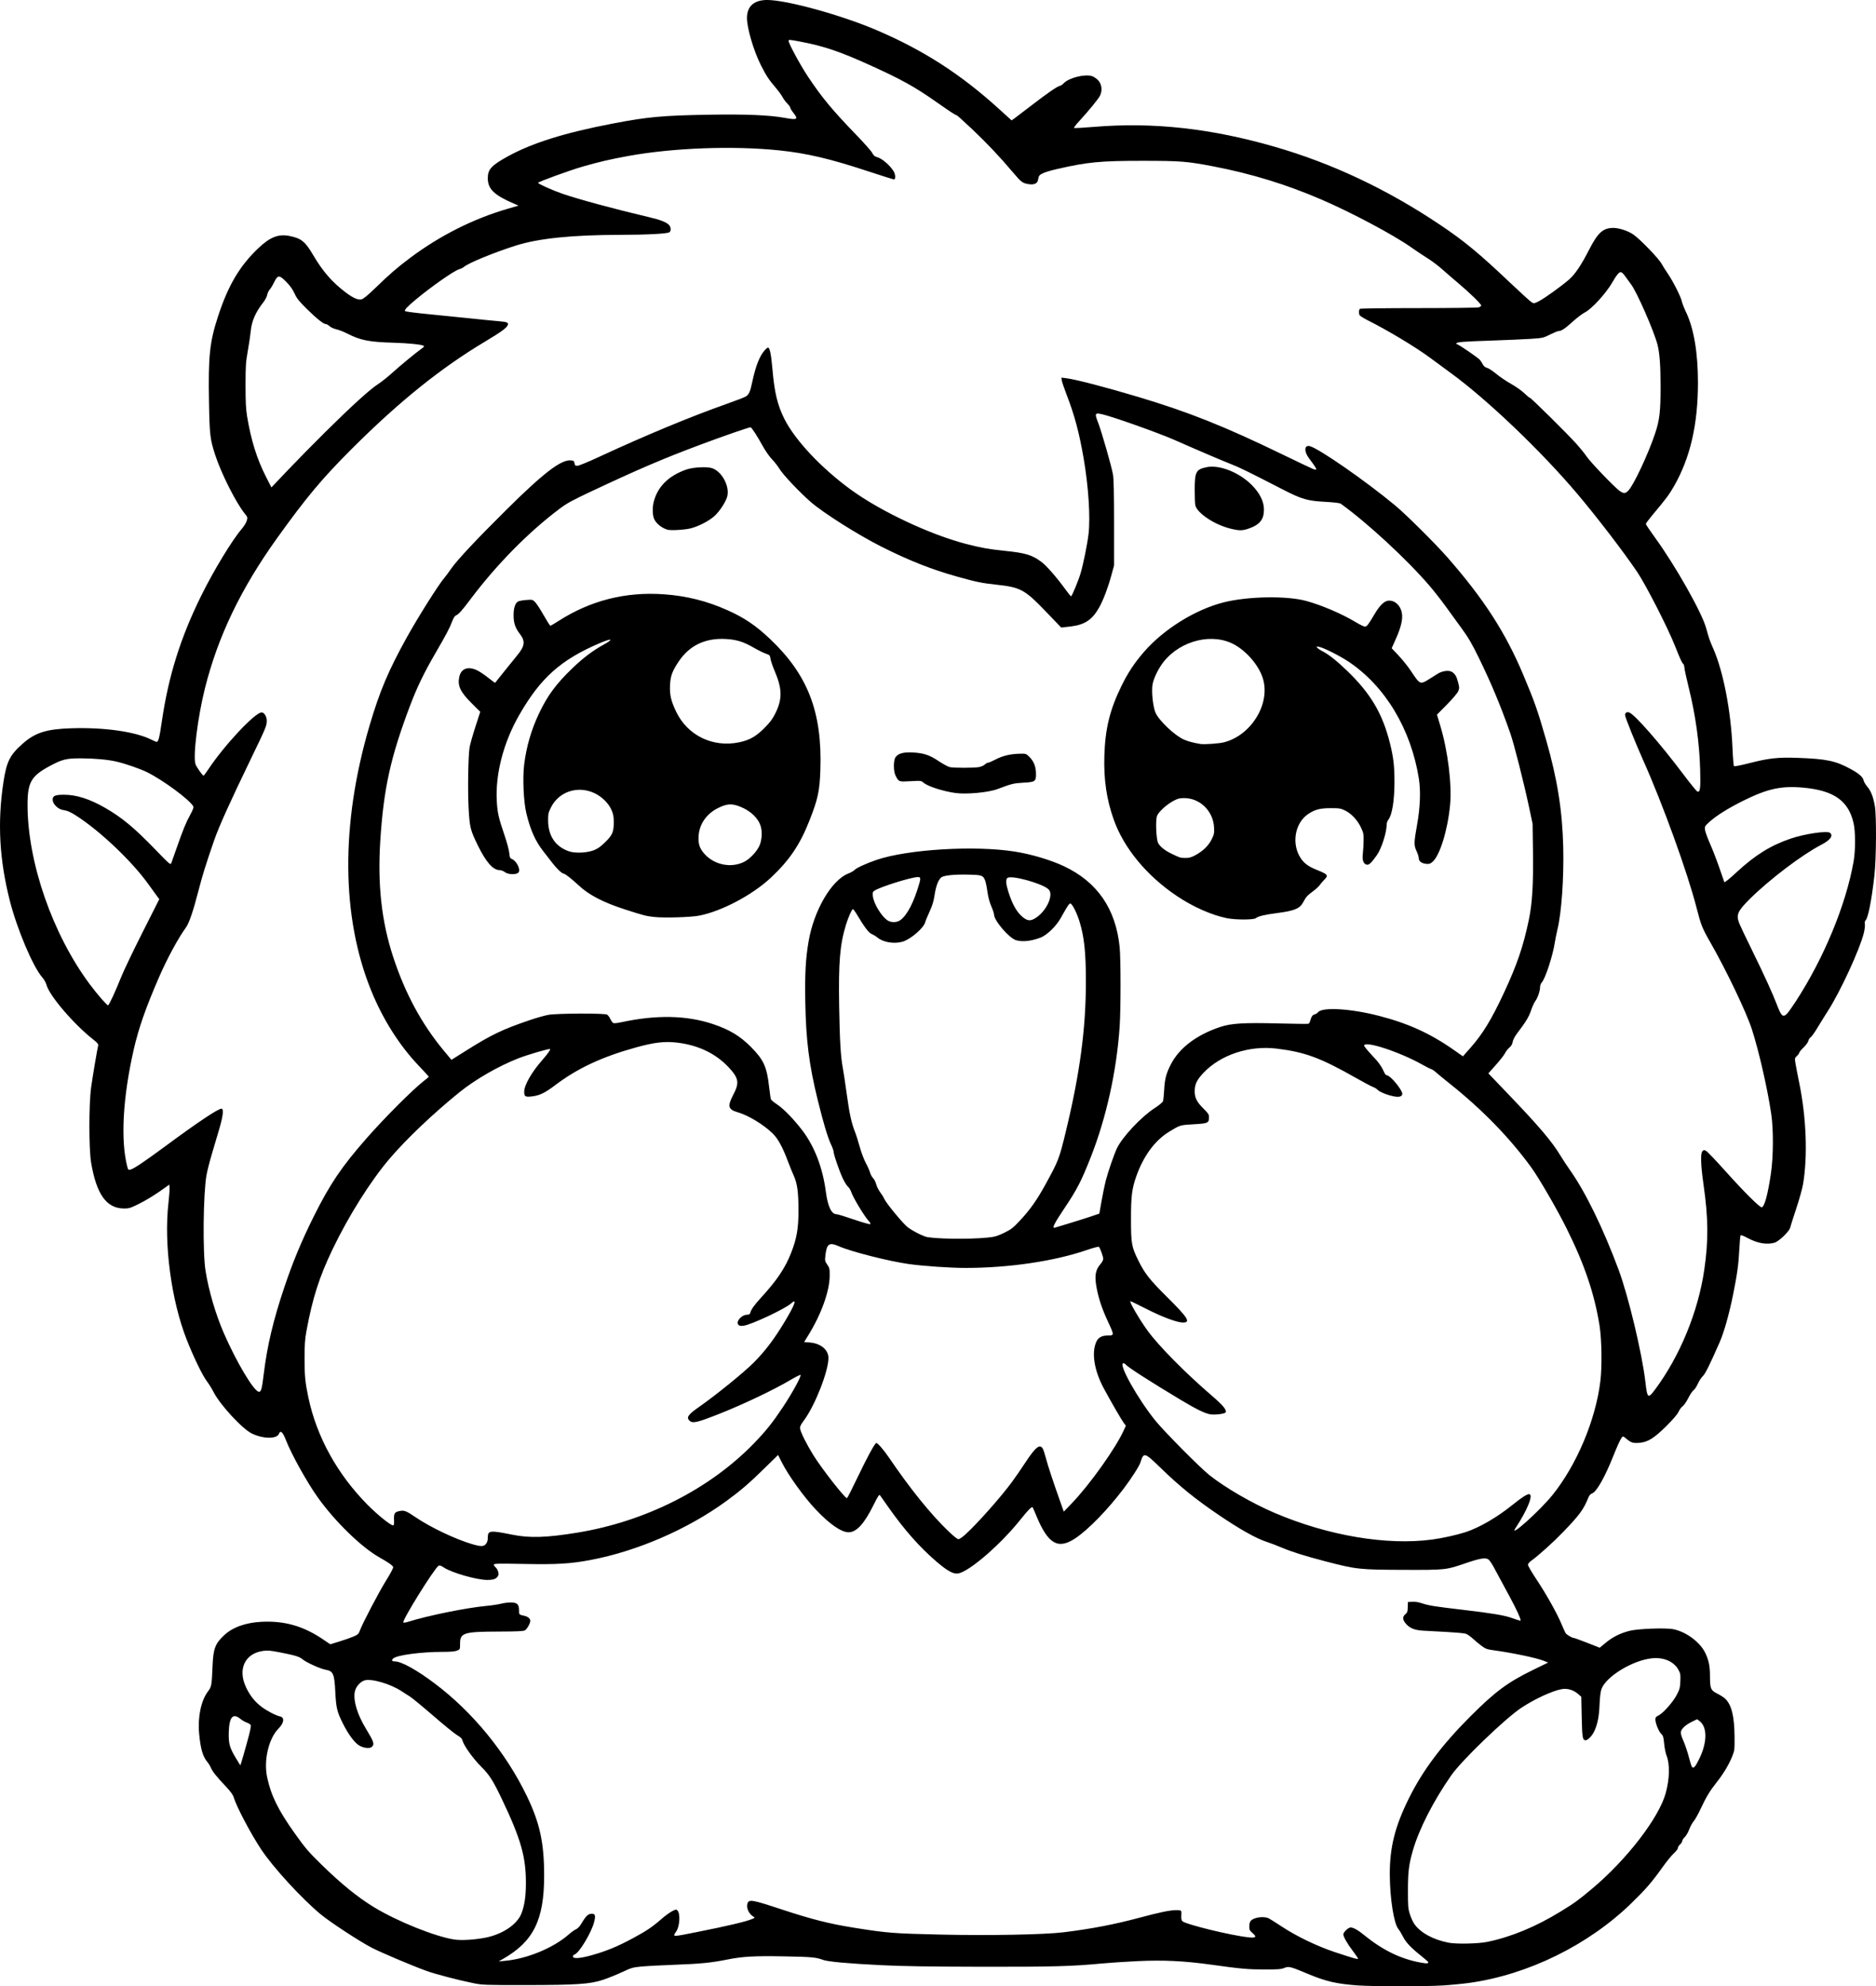 <?xml version="1.0" encoding="UTF-8" standalone="no"?>
<!-- Created with Inkscape (http://www.inkscape.org/) -->

<svg
   width="763.508mm"
   height="808.507mm"
   viewBox="0 0 763.508 808.507"
   version="1.1"
   id="svg1"
   xml:space="preserve"
   xmlns="http://www.w3.org/2000/svg"
   xmlns:svg="http://www.w3.org/2000/svg"><defs
     id="defs1" /><g
     id="layer1"
     transform="translate(1095.929,300.889)"><path
       style="fill:#000000"
       d="m -543.209,507.289 c -8.665,-0.615 -13.043,-1.624 -20.402,-4.704 -7.248,-3.033 -7.794,-3.17 -9.629,-2.419 -1.295,0.53 -2.587,0.63 -8.068,0.62 -6.79,-0.013 -9.456,-0.252 -21.519,-1.933 -11.26,-1.569 -19.683,-1.97 -30.383,-1.449 -4.923,0.24 -11.333,0.665 -14.243,0.945 -12.079,1.16 -20.367,1.384 -49.212,1.33 -20.877,-0.039 -31.94,-0.212 -40.393,-0.629 -13.712,-0.677 -21.915,-1.423 -23.94,-2.179 -2.813,-1.05 -4.723,-1.22 -15.942,-1.423 -12.094,-0.219 -16.814,0.051 -23.169,1.327 -6.324,1.27 -10.771,1.713 -20.91,2.083 -5.433,0.199 -11.624,0.525 -13.758,0.724 -3.603,0.337 -4.173,0.5 -7.973,2.281 -2.251,1.055 -5.744,2.465 -7.761,3.134 -5.3,1.758 -10.682,2.121 -31.714,2.137 -16.467,0.013 -17.262,-0.017 -21.167,-0.798 -5.695,-1.138 -15.524,-3.705 -18.874,-4.929 -6.412,-2.343 -18.956,-7.667 -22.589,-9.586 -5.139,-2.716 -16.858,-10.409 -20.626,-13.541 -7.725,-6.42 -19.29,-19.035 -24.123,-26.313 -4.252,-6.402 -10.062,-17.411 -11.207,-21.231 -0.327,-1.093 -1.275,-2.399 -3.295,-4.541 -3.763,-3.991 -5.347,-5.975 -5.98,-7.49 -0.288,-0.689 -0.904,-1.709 -1.369,-2.266 -1.948,-2.334 -2.828,-5.327 -3.429,-11.671 -0.628,-6.623 0.771,-13.389 3.527,-17.057 1.535,-2.042 1.589,-2.34 1.94,-10.561 0.295,-6.915 1.063,-8.969 4.601,-12.315 3.495,-3.305 8.692,-5.206 15.208,-5.562 9.223,-0.504 16.991,1.668 24.842,6.947 l 3.268,2.197 3.742,-1.148 c 2.058,-0.631 4.638,-1.538 5.734,-2.016 1.786,-0.778 2.056,-1.039 2.599,-2.512 1.113,-3.018 7.769,-15.697 10.719,-20.418 1.603,-2.565 2.86,-4.946 2.794,-5.292 -0.123,-0.644 -1.805,-1.843 -5.515,-3.928 -7.365,-4.141 -18.014,-14.482 -25.12,-24.393 -4.362,-6.084 -10.822,-17.699 -13.047,-23.46 -1.258,-3.256 -2.201,-4.101 -2.805,-2.513 -0.819,2.153 -6.267,2.13 -10.914,-0.046 -3.906,-1.829 -13.087,-11.757 -15.735,-17.015 -0.637,-1.264 -1.898,-3.283 -2.803,-4.487 -1.716,-2.283 -5.317,-9.737 -8.06,-16.685 -6.306,-15.972 -9.383,-38.962 -7.46,-55.739 0.304,-2.657 0.503,-5.423 0.441,-6.147 l -0.113,-1.316 -1.235,0.905 c -3.949,2.894 -8.032,5.438 -11.289,7.035 -3.345,1.64 -3.927,1.813 -5.997,1.791 -7.046,-0.076 -11.115,-5.799 -13.284,-18.683 -0.936,-5.562 -0.939,-23.616 -0.01,-30.505 0.559,-4.124 2.374,-14.942 2.878,-17.15 0.134,-0.586 -0.3,-1.115 -2.028,-2.469 -7.88,-6.179 -17.924,-17.931 -19.009,-22.243 -0.217,-0.863 -0.97,-2.189 -1.734,-3.058 -3.758,-4.269 -10.286,-19.717 -13.197,-31.23 -4.247,-16.798 -5.06,-31.745 -2.611,-48.027 1.292,-8.591 2.621,-11.25 7.965,-15.936 5.045,-4.424 9.602,-5.853 19.682,-6.174 13.502,-0.43 26.199,1.388 32.697,4.68 0.922,0.467 1.834,0.849 2.028,0.849 0.733,0 1.15,-1.64 2.135,-8.391 2.688,-18.432 7.6,-34.082 16.079,-51.229 5.027,-10.165 12.54,-22.539 16.442,-27.078 0.877,-1.02 1.785,-2.492 2.019,-3.272 0.409,-1.364 0.38,-1.473 -0.781,-2.908 -3.593,-4.444 -9.604,-16.364 -12.05,-23.892 -2.083,-6.412 -2.283,-8.102 -2.528,-21.343 -0.346,-18.738 0.257,-24.557 3.618,-34.9 4.146,-12.758 8.858,-20.737 16.541,-28.01 4.769,-4.514 8.199,-5.823 12.768,-4.87 4.714,0.983 6.256,2.262 9.605,7.968 3.779,6.438 7.655,10.872 13.087,14.971 3.022,2.281 5,3.155 6.427,2.842 0.76,-0.167 2.494,-1.584 5.539,-4.528 6.073,-5.871 8.968,-8.379 14.219,-12.319 12.03,-9.027 25.706,-15.93 39.574,-19.978 l 4.601,-1.343 -1.777,-0.764 c -8.167,-3.513 -10.734,-5.999 -10.734,-10.391 0,-3.592 1.417,-5.153 7.978,-8.792 9.934,-5.508 23.267,-9.693 42.849,-13.45 14.316,-2.746 20.321,-3.293 39.66,-3.612 14.525,-0.24 24.259,0.171 30.277,1.277 5.23,0.961 5.753,0.659 3.586,-2.067 -0.677,-0.852 -1.231,-1.77 -1.231,-2.04 0,-0.27 -0.555,-1.046 -1.232,-1.724 -0.678,-0.678 -1.554,-1.862 -1.947,-2.632 -0.393,-0.77 -1.633,-2.472 -2.755,-3.783 -2.792,-3.26 -3.933,-4.995 -6.039,-9.187 -2.95,-5.87 -5.665,-15.068 -5.665,-19.192 0,-4.776 2.878,-7.342 8.235,-7.342 8.003,0 30.465,6.217 44.858,12.415 18.995,8.18 34.004,17.871 49.529,31.979 l 5.079,4.616 1.094,-0.765 c 0.602,-0.421 3.799,-2.857 7.105,-5.414 6.342,-4.905 10.721,-7.907 11.536,-7.907 0.269,0 0.938,-0.468 1.486,-1.04 2.137,-2.231 8.614,-3.845 11.546,-2.877 0.672,0.222 1.753,0.951 2.401,1.62 1.548,1.597 1.873,4.257 0.78,6.381 -0.72,1.399 -4.567,6.094 -8.58,10.471 -1.202,1.311 -2.084,2.486 -1.96,2.61 0.124,0.124 3.761,-0.07 8.082,-0.432 24.032,-2.013 47.732,0.597 73.686,8.115 23.312,6.752 45.457,17.195 66.959,31.576 9.923,6.637 16.084,11.717 28.509,23.508 4.514,4.284 8.618,8.008 9.121,8.277 0.833,0.446 1.091,0.397 2.913,-0.556 2.314,-1.21 9.12,-6.108 12.15,-8.743 2.502,-2.176 4.977,-5.849 8.22,-12.199 3.545,-6.941 5.668,-8.847 9.859,-8.853 2.245,-0.003 5.845,1.158 7.977,2.574 2.742,1.82 10.634,9.994 11.733,12.151 0.321,0.63 1.458,2.43 2.527,3.999 2.175,3.194 5.335,9.499 5.669,11.31 0.12,0.652 0.896,2.613 1.724,4.36 3.149,6.642 4.801,16.478 4.8,28.575 -0.003,17.061 -3.124,30.571 -9.739,42.151 -1.939,3.395 -3.286,5.201 -8.559,11.479 -1.601,1.906 -2.91,3.659 -2.91,3.897 0,0.237 1.657,2.711 3.683,5.496 8.28,11.384 19.053,30.424 20.829,36.814 1.196,4.304 1.563,5.361 2.947,8.498 4.049,9.177 7.164,25.272 7.801,40.311 0.167,3.95 0.44,7.317 0.607,7.484 0.168,0.168 3.045,-0.402 6.471,-1.283 7.688,-1.976 11.491,-2.388 19.398,-2.104 11.803,0.423 15.471,1.194 21.61,4.54 3.452,1.881 5.014,3.268 5.305,4.71 0.11,0.545 0.779,1.665 1.486,2.489 1.474,1.718 2.437,4.199 3.069,7.907 0.703,4.128 0.583,21.445 -0.197,28.342 -1.128,9.98 -2.585,17.343 -3.599,18.184 -0.285,0.237 -0.389,0.812 -0.273,1.522 0.102,0.628 -0.087,2.245 -0.421,3.594 -1.657,6.709 -9.504,23.739 -14.623,31.734 -1.366,2.134 -3.365,5.348 -4.441,7.142 -1.076,1.794 -2.253,3.42 -2.614,3.613 -0.362,0.194 -0.761,0.825 -0.889,1.404 -0.132,0.599 -0.979,1.769 -1.969,2.718 -0.956,0.916 -1.738,1.866 -1.738,2.112 0,0.245 -0.426,0.841 -0.947,1.325 -0.938,0.87 -0.943,0.902 -0.55,3.277 0.219,1.319 0.871,4.701 1.449,7.514 2.914,14.172 3.522,29.886 1.601,41.332 -0.304,1.812 -1.557,6.31 -2.785,9.997 -1.228,3.687 -2.336,7.179 -2.464,7.761 -0.335,1.527 -4.627,5.65 -6.392,6.14 -3.268,0.907 -7.003,0.229 -11.143,-2.023 -1.297,-0.706 -2.482,-1.159 -2.633,-1.007 -0.151,0.151 -0.392,2.689 -0.533,5.639 -0.296,6.147 -0.868,10.29 -2.597,18.805 -1.568,7.719 -3.661,15.119 -5.397,19.075 -4.043,9.215 -5.88,12.915 -6.85,13.801 -0.575,0.525 -1.495,1.939 -2.046,3.142 -0.55,1.203 -1.342,2.394 -1.76,2.646 -0.418,0.252 -1.38,1.685 -2.139,3.184 -0.759,1.499 -1.788,2.993 -2.287,3.32 -0.499,0.327 -1.238,1.323 -1.643,2.213 -0.485,1.068 -2.188,3.06 -5.002,5.853 -4.921,4.885 -7.462,6.482 -10.79,6.784 -2.677,0.243 -3.496,0.009 -5.328,-1.522 -1.439,-1.202 -1.543,-1.234 -2.008,-0.62 -0.616,0.815 -1.848,3.526 -3.662,8.057 -3.282,8.2 -6.63,14.074 -8.368,14.679 -0.707,0.247 -1.187,0.793 -1.609,1.832 -1.942,4.786 -3.538,6.956 -10.249,13.932 -3.89,4.044 -10.066,9.617 -12.808,11.559 -0.911,0.645 -1.467,1.316 -1.472,1.775 -0.004,0.406 1.569,3.105 3.496,5.997 3.979,5.973 8.325,13.728 10.142,18.1 0.678,1.63 1.417,3.271 1.643,3.645 0.412,0.685 2.684,2.034 3.425,2.034 0.218,0 2.668,0.891 5.444,1.979 l 5.048,1.979 2.419,-2 c 2.833,-2.342 5.727,-3.808 9.546,-4.835 3.391,-0.912 15.004,-1.347 18.121,-0.678 5.316,1.14 10.921,5.387 12.967,9.825 1.383,3 1.825,5.27 1.827,9.389 0.003,4.933 0.305,5.652 2.926,6.96 1.203,0.6 2.639,1.512 3.19,2.025 2.628,2.444 3.804,7.114 3.876,15.397 0.047,5.405 0.008,5.749 -0.932,8.11 -1.325,3.33 -3.632,7.183 -6.339,10.587 -2.776,3.491 -4.269,5.965 -6.566,10.881 -0.983,2.104 -2.237,4.337 -2.787,4.963 -0.549,0.626 -1.369,2.126 -1.821,3.335 -0.452,1.208 -1.276,2.626 -1.831,3.15 -0.555,0.524 -1.009,1.232 -1.009,1.573 0,0.341 -0.397,0.966 -0.882,1.388 -0.485,0.422 -0.882,1.077 -0.882,1.457 0,0.38 -0.733,1.343 -1.628,2.141 -0.895,0.798 -2.983,3.356 -4.639,5.685 -4.335,6.095 -6.739,8.875 -12.658,14.64 -17.488,17.034 -42.063,29.114 -66.016,32.449 -2.663,0.371 -7.573,0.841 -10.913,1.046 -6.925,0.424 -28.256,0.414 -34.321,-0.017 z m 28.575,-9.453 c 0,-0.151 -1.31,-1.317 -2.91,-2.591 -4.193,-3.336 -6.181,-5.446 -7.4,-7.852 -0.59,-1.164 -1.424,-2.538 -1.855,-3.052 -1.842,-2.2 -3.461,-12.445 -3.504,-22.172 -0.049,-11.037 2.098,-19.614 7.772,-31.044 5.707,-11.497 13.371,-21.696 25.183,-33.513 9.917,-9.921 15.085,-13.753 25.184,-18.676 l 6.311,-3.076 -1.901,-0.76 c -2.937,-1.174 -12.893,-3.248 -20.573,-4.286 -2.447,-0.331 -3.043,-0.563 -4.763,-1.858 -1.081,-0.814 -2.703,-2.167 -3.605,-3.008 -0.902,-0.84 -2.166,-1.679 -2.811,-1.864 -0.644,-0.185 -4.114,-0.495 -7.709,-0.689 -3.596,-0.194 -7.847,-0.426 -9.447,-0.515 -3.475,-0.193 -5.464,-0.981 -7.057,-2.796 -1.415,-1.612 -1.494,-2.918 -0.236,-3.921 0.779,-0.621 0.919,-1.029 0.97,-2.835 l 0.06,-2.11 1.75,-0.111 c 1.082,-0.068 2.564,0.159 3.881,0.596 2.962,0.982 4.898,1.292 16.77,2.687 11.829,1.39 16.889,2.237 19.932,3.338 1.164,0.421 2.473,0.854 2.909,0.961 0.778,0.192 0.784,0.17 0.309,-1.176 -0.642,-1.821 -3.101,-6.69 -6.311,-12.499 -1.438,-2.603 -3.299,-6.054 -4.136,-7.67 -0.836,-1.615 -1.899,-3.185 -2.361,-3.487 -1.231,-0.806 -3.451,-0.428 -9.343,1.591 -7.922,2.715 -7.986,2.722 -24.812,2.674 -18.434,-0.052 -19.547,-0.174 -32.456,-3.546 -8.194,-2.14 -13.456,-3.803 -17.639,-5.574 -1.94,-0.821 -4.623,-1.844 -5.963,-2.273 -4.223,-1.352 -10.86,-5.071 -19.437,-10.892 -9.564,-6.49 -16.008,-11.707 -23.712,-19.197 -6.581,-6.398 -6.935,-6.497 -8.219,-2.302 -0.455,1.485 -3.584,6.385 -6.813,10.665 -6.443,8.543 -14.395,16.726 -19.688,20.26 -7.023,4.69 -11.085,2.388 -15.804,-8.954 -0.803,-1.931 -1.512,-3.562 -1.574,-3.624 -0.413,-0.413 -1.738,0.92 -5.112,5.144 -8.005,10.02 -20.61,20.913 -25.18,21.758 -1.946,0.36 -4.388,-0.979 -8.976,-4.922 -6.778,-5.825 -12.984,-12.856 -19.438,-22.023 -1.687,-2.396 -3.239,-4.599 -3.448,-4.895 -0.306,-0.433 -0.843,0.392 -2.72,4.18 -3.701,7.464 -6.862,10.893 -10.043,10.893 -2.969,0 -7.718,-3.286 -13.347,-9.235 -4.847,-5.123 -11.184,-13.933 -13.884,-19.305 l -1.472,-2.928 -5.535,5.425 c -6.297,6.172 -9.758,9.142 -15.686,13.46 -15.59,11.356 -36.149,20.27 -54.997,23.845 -8.213,1.558 -13.655,1.887 -27.015,1.636 -10.652,-0.201 -12.435,-0.162 -12.435,0.27 0,0.277 0.263,0.722 0.584,0.988 0.96,0.796 1.605,2.688 1.185,3.473 -0.719,1.344 -1.815,1.774 -4.523,1.774 -4.173,0 -14.367,-2.916 -17.539,-5.018 -1.262,-0.836 -1.798,-1.015 -2.228,-0.743 -1.741,1.098 -14.864,22.206 -14.337,23.059 0.103,0.166 0.937,0.066 1.853,-0.223 8.199,-2.578 23.664,-5.723 32.006,-6.508 2.134,-0.201 4.777,-0.597 5.872,-0.88 1.095,-0.283 2.881,-0.515 3.969,-0.515 2.613,0 3.389,0.721 3.389,3.151 0,1.845 -0.059,1.786 2.293,2.312 1.325,0.296 2.293,1.147 2.293,2.014 0,1.042 -1.331,3.389 -2.206,3.888 -0.589,0.336 -3.285,0.459 -10.494,0.478 -14.397,0.038 -15.875,0.496 -15.875,4.915 0,2.322 -0.003,2.328 -1.223,2.838 -0.858,0.359 -2.623,0.512 -5.909,0.515 -8.797,0.007 -18.563,1.313 -20.08,2.686 -0.785,0.71 -0.547,1.191 0.59,1.191 2.726,0 8.783,3.337 16.295,8.977 15.417,11.575 29.015,28.199 37.527,45.88 5.271,10.947 7.02,19.026 7.018,32.405 -0.003,17.986 -4.355,26.78 -16.746,33.841 l -1.774,1.011 2.469,-0.22 c 9.112,-0.812 19.9,-5.277 26.141,-10.819 0.973,-0.864 2.249,-1.77 2.836,-2.013 0.591,-0.245 1.448,-1.077 1.92,-1.866 2.057,-3.432 2.94,-4.356 4.278,-4.468 1.661,-0.14 1.92,0.607 1.194,3.44 -1.074,4.191 -5.98,12.383 -7.84,13.09 -0.576,0.219 -0.842,0.553 -0.76,0.953 0.185,0.9 3.106,0.662 7.692,-0.628 5.932,-1.668 10.478,-3.545 16.64,-6.869 5.76,-3.107 7.946,-4.586 11.995,-8.118 1.19,-1.038 2.947,-2.314 3.905,-2.835 1.569,-0.854 1.796,-0.894 2.286,-0.404 1.249,1.249 0.973,6.423 -0.455,8.527 -1.6,2.357 -1.958,2.342 8.132,0.337 12.665,-2.517 20.194,-4.294 22.754,-5.37 1.136,-0.477 1.181,-0.551 0.56,-0.915 -1.937,-1.136 -3.086,-3.671 -2.467,-5.442 0.604,-1.729 1.922,-1.499 13.664,2.38 12.632,4.173 19.532,5.916 30.078,7.597 13.112,2.091 15.709,2.294 34.894,2.729 19.827,0.449 42.187,0.026 50.094,-0.947 11.151,-1.373 20.592,-3.185 30.682,-5.888 8.474,-2.27 12.529,-3.107 15.091,-3.112 2.226,-0.005 2.204,-0.033 2.046,2.567 -0.044,0.735 0.112,1.57 0.349,1.855 1.074,1.294 20.095,5.954 27.15,6.652 2.875,0.284 3.309,-0.175 1.579,-1.671 -1.248,-1.079 -1.403,-1.387 -1.403,-2.803 0,-1.026 0.221,-1.835 0.623,-2.279 1.301,-1.438 5.393,-1.967 7.357,-0.951 0.586,0.303 2.974,1.812 5.307,3.353 5.914,3.908 14.402,7.995 21.462,10.336 7.738,2.566 9.525,3.07 9.525,2.687 0,-0.176 -0.941,-1.557 -2.09,-3.068 -2.275,-2.989 -3.907,-5.842 -3.907,-6.829 0,-0.884 2.018,-2.797 2.951,-2.797 1.182,0 3.022,1.059 5.906,3.4 7.799,6.328 15.733,9.969 24.303,11.155 0.975,0.135 1.411,0.009 1.411,-0.407 z m 23.989,-8.278 c 9.707,-1.989 19.78,-6.161 29.922,-12.394 5.678,-3.489 7.057,-4.489 12.631,-9.151 14.205,-11.883 27.368,-28.972 30.106,-39.083 1.589,-5.869 1.708,-11.686 0.313,-15.226 -0.377,-0.957 -0.815,-3.145 -0.974,-4.862 -0.247,-2.673 -0.415,-3.241 -1.17,-3.94 -1.003,-0.93 -2.389,-4.339 -2.389,-5.876 0,-0.829 0.24,-1.142 1.24,-1.617 1.853,-0.879 5.865,-5.384 7.416,-8.327 1.207,-2.29 1.376,-2.923 1.498,-5.582 0.121,-2.647 0.037,-3.185 -0.713,-4.586 -1.809,-3.379 -5.757,-5.195 -10.484,-4.823 -7.836,0.617 -19.049,7.363 -20.918,12.585 -0.355,0.992 -0.639,3.305 -0.758,6.173 -0.205,4.949 -0.759,7.823 -2.084,10.819 -0.822,1.859 -2.659,3.821 -3.578,3.821 -1.25,0 -1.424,-1.026 -1.604,-9.443 l -0.176,-8.278 -1.318,-1.138 c -1.921,-1.659 -4.4,-2.375 -6.716,-1.938 -3.855,0.726 -10.705,3.886 -16.223,7.483 -6.454,4.207 -24.395,21.472 -28.641,27.561 -7.314,10.49 -13.178,21.985 -15.678,30.733 -1.6,5.598 -1.96,8.532 -1.97,16.051 -0.009,6.504 0.069,7.483 0.773,9.72 0.431,1.369 1.224,3.138 1.764,3.932 2.453,3.609 7.662,6.475 14.034,7.719 3.13,0.611 12.009,0.423 15.699,-0.333 z m -407.988,-1.661 c 7.15,-1.342 13.225,-5.413 14.972,-10.031 1.22,-3.226 1.759,-6.927 1.77,-12.168 0.023,-10.802 -2.054,-18.06 -9.843,-34.396 -3.568,-7.484 -4.995,-9.707 -8.43,-13.143 -3.233,-3.234 -6.929,-8.385 -7.5,-10.453 -0.262,-0.948 -0.743,-1.449 -2.179,-2.27 -1.014,-0.58 -5.384,-4.125 -9.711,-7.878 -4.327,-3.753 -8.613,-7.286 -9.525,-7.85 -0.912,-0.564 -2.48,-1.568 -3.485,-2.231 -4.518,-2.98 -12.345,-5.239 -15.054,-4.345 -1.876,0.619 -3.651,2.789 -3.961,4.84 -0.551,3.651 1.104,9.045 4.499,14.663 3.334,5.517 3.632,6.405 2.522,7.515 -0.864,0.864 -3.592,0.522 -5.404,-0.677 -1.856,-1.228 -4.242,-4.493 -6.351,-8.691 -2.438,-4.851 -2.822,-6.423 -3.147,-12.871 -0.382,-7.573 -0.815,-8.568 -3.981,-9.139 -2.188,-0.395 -7.834,-2.959 -9.381,-4.261 -1.274,-1.072 -2.876,-1.557 -9.328,-2.825 -3.728,-0.732 -4.878,-0.829 -6.738,-0.565 -7.428,1.052 -10.394,7.516 -6.852,14.934 1.591,3.333 3.668,5.91 6.377,7.911 2.276,1.682 5.738,3.471 7.364,3.805 1.981,0.408 1.719,2.629 -0.586,4.967 -4.025,4.083 -6.087,12.931 -4.62,19.826 1.58,7.427 4.522,13.395 11.258,22.841 4.302,6.033 5.58,7.529 10.76,12.599 8.093,7.921 14.844,13.405 21.481,17.446 9.423,5.738 24.964,11.99 32.676,13.146 2.822,0.423 7.974,0.133 12.399,-0.698 z m 494.262,-72.808 c 3.327,-6.84 3.354,-13.027 0.066,-15.481 l -0.924,-0.69 -2.002,0.979 c -2.588,1.266 -4.286,2.774 -4.568,4.057 -0.165,0.749 0.11,1.783 1.029,3.873 0.69,1.568 1.665,4.474 2.168,6.457 0.503,1.983 1.072,3.796 1.265,4.029 0.666,0.802 1.389,0.015 2.965,-3.225 z m -591.083,-6.476 c 1.339,-4.822 1.792,-6.972 1.551,-7.354 -0.188,-0.297 -0.91,-0.736 -1.605,-0.975 -0.695,-0.239 -1.907,-0.951 -2.693,-1.583 -2.96,-2.379 -4.427,-0.653 -4.622,5.437 -0.149,4.651 0.335,6.405 2.96,10.715 l 1.741,2.858 0.388,-1.142 c 0.214,-0.628 1.24,-4.208 2.28,-7.956 z m 97.325,-81.076 c 0.51,-0.649 0.731,-1.444 0.731,-2.633 0,-2.825 0.924,-2.929 9.878,-1.111 7.116,1.445 13.984,1.235 26.527,-0.812 27.857,-4.545 54.036,-17.813 72.082,-36.532 4.814,-4.994 7.465,-8.325 11.72,-14.727 3.712,-5.586 7.497,-12.519 7.068,-12.948 -0.133,-0.133 -2.035,0.823 -4.227,2.124 -6.545,3.884 -18.924,9.786 -28.464,13.57 -9.336,3.703 -11.156,4.137 -12.447,2.969 -1.455,-1.317 -0.659,-2.497 3.772,-5.586 6.752,-4.707 18.268,-14.038 22.218,-18.002 4.693,-4.709 8.291,-9.449 12.667,-16.687 4.143,-6.853 5.208,-9.841 2.679,-7.519 -2.405,2.209 -16.326,8.743 -19.402,9.108 -1.242,0.147 -1.724,0.055 -2.102,-0.399 -1.1,-1.325 1.313,-4.076 3.575,-4.076 0.662,0 1.083,-0.216 1.205,-0.617 0.515,-1.694 1.594,-3.218 4.62,-6.526 6.349,-6.941 9.676,-11.912 12.066,-18.026 2.315,-5.923 3.005,-9.907 3.003,-17.341 -0.002,-7.359 -0.49,-10.931 -1.925,-14.096 -0.565,-1.245 -1.642,-3.901 -2.395,-5.902 -2.241,-5.961 -4.072,-9.265 -6.333,-11.434 -3.705,-3.553 -9.751,-7.209 -13.928,-8.424 -4.117,-1.197 -4.439,-2.452 -1.879,-7.337 2.472,-4.717 2.133,-6.642 -1.933,-10.989 -5.345,-5.713 -12.527,-9.125 -21.285,-10.11 -4.848,-0.546 -9.103,-0.039 -16.262,1.935 -13.942,3.844 -24.01,8.541 -33.134,15.459 -4.048,3.069 -6.247,4.142 -9.257,4.515 -2.863,0.355 -3.29,0.108 -3.29,-1.903 5e-4,-2.64 2.93,-7.799 7.231,-12.733 2.377,-2.727 3.536,-4.355 3.282,-4.609 -0.296,-0.296 -9.023,2.252 -12.892,3.764 -8.16,3.19 -17.594,8.632 -24.081,13.89 -10.644,8.628 -21.364,18.821 -28.225,26.84 -7.773,9.084 -16.766,23.354 -23.296,36.966 -5.423,11.304 -8.162,19.863 -10.628,33.211 -0.636,3.445 -0.782,5.527 -0.787,11.281 -0.006,7.04 0.257,9.733 1.555,15.875 3.387,16.032 11.777,31.229 24.144,43.729 3.898,3.94 9.303,8.306 10.283,8.306 0.414,0 0.502,-0.474 0.433,-2.332 -0.096,-2.61 0.252,-3.118 2.414,-3.523 1.766,-0.331 2.634,0.016 6.3,2.519 6.132,4.186 16.587,9.14 23.391,11.081 3.361,0.959 4.441,0.917 5.326,-0.208 z m 385.083,-1.757 c 4.221,-0.565 9.96,-1.837 13.582,-3.012 5.488,-1.78 12.747,-5.979 18.874,-10.916 3.78,-3.046 6.079,-4.553 6.948,-4.553 1.953,0 -0.595,6.407 -5.507,13.847 -2.896,4.386 9.812,-6.982 15.016,-13.432 9.915,-12.29 17.617,-30.601 19.539,-46.452 0.714,-5.885 0.55,-16.974 -0.333,-22.512 -2.077,-13.03 -6.144,-25.021 -13.485,-39.754 -3.839,-7.705 -11.192,-20.393 -14.3,-24.674 -8.675,-11.951 -19.894,-23.502 -32.955,-33.928 -2.701,-2.156 -5.387,-4.361 -5.969,-4.899 -0.582,-0.539 -1.426,-1.09 -1.876,-1.226 -0.45,-0.136 -1.958,-0.894 -3.351,-1.686 -9.242,-5.251 -23.877,-10.053 -23.877,-7.835 0,0.297 1.471,2.095 3.27,3.995 2.811,2.97 3.706,4.252 5.202,7.459 0.136,0.291 0.547,0.584 0.915,0.65 1.525,0.277 6.136,5.918 6.136,7.506 0,1.056 -1.198,1.444 -3.271,1.061 -2.657,-0.491 -5.908,-1.781 -6.757,-2.681 -0.403,-0.427 -1.252,-0.954 -1.888,-1.171 -0.636,-0.218 -3.731,-1.858 -6.879,-3.646 -14.521,-8.248 -20.787,-10.566 -32.358,-11.975 -11.086,-1.35 -22.734,2.493 -29.677,9.79 -2.779,2.921 -3.631,4.678 -3.647,7.522 -0.016,2.782 0.866,4.481 3.841,7.396 1.665,1.632 1.967,2.123 1.967,3.196 0,2.392 -0.35,2.555 -6.216,2.897 -5.643,0.329 -5.475,0.278 -10.011,3.046 -5.782,3.528 -10.441,9.86 -13.372,18.17 -1.775,5.033 -2.151,8.098 -2.145,17.463 0.006,9.893 0.244,11.223 3.001,16.799 2.62,5.299 4.596,7.803 11.836,14.993 8.424,8.367 9.57,10.231 6.292,10.231 -2.407,0 -8.48,-2.277 -15.064,-5.648 -3.404,-1.743 -6.253,-3.106 -6.33,-3.029 -0.399,0.399 3.779,7.534 7.024,11.995 4.565,6.276 15.404,17.237 26.316,26.611 4.307,3.7 5.881,5.592 5.492,6.605 -0.242,0.631 -4.495,1.161 -6.431,0.801 -2.21,-0.411 -5.569,-2.063 -11.857,-5.83 -12.232,-7.329 -21.442,-13.239 -22.364,-14.35 -0.262,-0.316 -0.715,-0.574 -1.007,-0.574 -2.28,0 5.92,14.656 13.158,23.519 3.65,4.469 17.835,18.781 21.699,21.894 6.347,5.113 17.5,11.582 26.789,15.541 21.702,9.248 45.546,13.268 64.029,10.796 z m -189.88,-2.155 c 4.941,-4.53 14.288,-15.078 18.843,-21.265 1.357,-1.843 3.833,-5.432 5.501,-7.975 4.159,-6.338 5.952,-7.724 7.105,-5.494 0.283,0.547 0.847,2.295 1.252,3.885 0.707,2.769 2.984,9.664 5.886,17.82 l 1.361,3.826 3.175,-3.301 c 7.492,-7.79 18.142,-22.786 21.378,-30.1 l 0.705,-1.594 -0.871,-1.145 c -0.853,-1.121 -5.31,-8.83 -8.07,-13.955 -3.909,-7.261 -5.095,-14.483 -3.114,-18.962 0.808,-1.826 2.226,-2.621 4.69,-2.63 2.673,-0.01 2.675,-0.098 0.158,-5.499 -2.421,-5.194 -3.804,-9.269 -4.654,-13.715 -0.967,-5.053 -0.581,-7.459 1.596,-9.938 0.583,-0.664 1.059,-1.592 1.059,-2.063 0,-0.892 -1.246,-4.366 -1.752,-4.885 -0.16,-0.164 -2.411,0.431 -5.002,1.322 -13.225,4.547 -31.664,7.262 -49.338,7.265 -6.115,9.9e-4 -17.242,-0.763 -23.051,-1.583 -8.218,-1.16 -23.444,-5.035 -28.498,-7.254 -3.907,-1.715 -4.897,-1.019 -5.445,3.829 -0.231,2.042 -0.178,2.294 0.768,3.663 0.945,1.368 1.014,1.693 0.983,4.671 -0.065,6.248 -3.46,15.623 -8.761,24.191 l -1.637,2.646 2.393,0.198 c 4.376,0.362 7.511,2.997 7.506,6.309 -0.008,5.37 -5.427,19.209 -9.905,25.297 -1.519,2.066 -1.75,2.588 -1.594,3.607 0.218,1.42 2.669,6.298 5.313,10.572 3.406,5.506 12.984,17.765 13.727,17.57 0.169,-0.044 2.106,-3.85 4.305,-8.458 3.941,-8.258 7.068,-13.996 7.626,-13.996 0.602,0 3.023,2.794 5.205,6.003 8.55,12.583 16.722,22.723 23.945,29.715 2.16,2.091 3.839,3.44 4.281,3.44 0.4,0 1.719,-0.908 2.93,-2.019 z m 280.612,-58.942 c 10.118,-13.616 17.535,-31.689 20.009,-48.753 1.738,-11.99 1.655,-20.904 -0.323,-34.726 -1.129,-7.885 -1.275,-12.655 -0.415,-13.515 0.555,-0.555 0.673,-0.558 1.567,-0.033 0.531,0.312 4.076,4.039 7.877,8.281 7.374,8.231 13.755,14.593 14.636,14.593 1.096,0 2.481,-5.01 3.755,-13.582 1.028,-6.917 1.099,-17.977 0.157,-24.342 -1.537,-10.382 -5.014,-25.608 -7.878,-34.502 -2.229,-6.921 -10.473,-24.175 -16.922,-35.415 -3.296,-5.744 -3.806,-7.023 -5.598,-14.044 -3.666,-14.361 -13.747,-42.226 -21.745,-60.105 -3.104,-6.94 -7.358,-17.53 -7.358,-18.32 0,-1.007 0.726,-1.456 1.737,-1.074 2.264,0.857 12.552,12.61 21.813,24.92 2.815,3.742 5.416,6.963 5.781,7.158 1.226,0.656 1.453,-0.97 1.236,-8.846 -0.3,-10.907 -1.873,-22.17 -4.681,-33.51 -0.888,-3.588 -1.661,-7.139 -1.717,-7.893 -0.056,-0.753 -0.256,-1.469 -0.445,-1.591 -0.526,-0.34 -1.242,-1.891 -3.442,-7.453 -2.902,-7.338 -11.822,-24.78 -15.346,-30.006 -5.504,-8.162 -16.422,-22.405 -24.459,-31.906 -14.761,-17.449 -36.693,-38.377 -51.521,-49.162 -2.306,-1.677 -6.037,-4.421 -8.29,-6.098 -5.758,-4.284 -17.154,-11.142 -25.308,-15.231 -1.77,-0.888 -3.318,-1.874 -3.44,-2.191 -0.363,-0.946 -0.252,-2.222 0.22,-2.527 0.243,-0.157 10.998,-0.286 23.901,-0.288 12.903,-0.001 23.896,-0.138 24.43,-0.303 0.534,-0.165 0.97,-0.521 0.97,-0.79 0,-0.597 -4.968,-5.413 -9.525,-9.233 -1.843,-1.545 -4.663,-3.985 -6.266,-5.421 -1.603,-1.436 -4.302,-3.47 -5.997,-4.52 -1.695,-1.05 -4.664,-3.031 -6.597,-4.402 -7.171,-5.086 -24.357,-14.241 -36.702,-19.551 -14.248,-6.129 -28.346,-10.46 -43.695,-13.425 -10.796,-2.086 -13.529,-2.303 -28.977,-2.306 -17.278,-0.003 -22.487,0.497 -34.841,3.344 -4.838,1.115 -7.163,2.075 -7.433,3.07 -0.093,0.343 -0.268,1.065 -0.388,1.606 -0.278,1.248 -1.627,1.792 -3.685,1.484 -2.466,-0.368 -3.079,-0.809 -6.089,-4.381 -5.541,-6.576 -10.785,-12.144 -16.826,-17.868 -3.363,-3.187 -6.255,-5.794 -6.426,-5.794 -0.429,0 -2.475,-1.337 -8.451,-5.521 -8.823,-6.178 -13.916,-9 -26.81,-14.855 -12.275,-5.574 -18.715,-7.754 -28.328,-9.589 -4.406,-0.841 -4.833,-0.87 -4.833,-0.325 0,1.046 4.739,9.806 7.811,14.437 5.641,8.506 10.014,13.787 19.706,23.801 3.201,3.308 6.141,6.633 6.533,7.39 0.534,1.033 1.018,1.455 1.94,1.692 1.982,0.509 5.162,3.211 6.736,5.724 0.799,1.276 0.9,3.351 0.162,3.351 -0.277,0 -5.046,-1.5 -10.598,-3.333 -15.365,-5.073 -24.979,-7.334 -36.063,-8.481 -18.821,-1.948 -43.209,-1.043 -61.491,2.281 -7.171,1.304 -12.105,2.452 -18.521,4.309 -5.39,1.56 -18.168,6.215 -18.168,6.619 0,0.411 5.898,3.056 9.878,4.428 6.636,2.289 20.994,6.175 35.278,9.548 4.528,1.069 6.845,1.952 8.026,3.058 0.894,0.837 1.05,2.438 0.299,3.061 -0.742,0.615 -8.911,1.054 -20.064,1.076 -19.645,0.039 -33.244,1.439 -42.488,4.372 -8.848,2.808 -19.234,7.076 -21.091,8.668 -0.388,0.333 -1.271,0.768 -1.963,0.967 -2.072,0.597 -11.266,7.02 -17.616,12.308 -3.594,2.993 -4.807,4.308 -4.373,4.743 0.192,0.192 4.47,0.746 9.505,1.229 5.035,0.484 12.806,1.268 17.269,1.742 4.463,0.475 9.463,0.97 11.113,1.102 3.734,0.297 4.351,0.572 3.834,1.708 -0.525,1.151 -2.759,2.759 -9.125,6.568 -18.039,10.792 -34.961,24.402 -54.163,43.564 -12.14,12.115 -18.619,19.855 -30.562,36.513 -14.716,20.524 -24.105,40.094 -29.365,61.207 -2.936,11.783 -4.906,27.669 -3.818,30.789 0.39,1.12 2.882,4.665 3.279,4.665 0.124,0 0.989,-1.151 1.921,-2.558 6.516,-9.828 19.033,-23.195 21.718,-23.195 1.04,0 2.089,1.686 2.089,3.355 0,2.091 -0.293,2.793 -6.632,15.896 -8.239,17.028 -12.834,27.216 -14.709,32.608 -3.281,9.436 -4.829,14.392 -6.392,20.461 -2.198,8.538 -3.861,13.439 -5.169,15.234 -3.12,4.283 -7.6,12.551 -10.876,20.072 -5.437,12.484 -8.369,20.855 -10.359,29.574 -4.463,19.553 -5.418,37.008 -2.616,47.776 0.322,1.237 0.434,1.335 1.284,1.122 1.355,-0.34 5.789,-3.313 14.102,-9.457 13.534,-10.001 21.884,-15.565 23.009,-15.332 0.894,0.185 0.537,3.131 -1.014,8.377 -0.775,2.619 -2.135,7.223 -3.024,10.231 -0.889,3.007 -1.848,6.792 -2.132,8.409 -1.357,7.73 -1.59,31.597 -0.382,39.039 1.339,8.25 4.131,17.724 7.495,25.438 5.073,11.631 12.099,23.42 14.129,23.709 0.987,0.14 1.296,-0.939 2.049,-7.166 1.385,-11.448 3.842,-21.824 8.354,-35.278 3.493,-10.415 7.073,-19.02 12.107,-29.104 6.495,-13.01 11.276,-20.079 21.358,-31.574 7.258,-8.275 18.628,-19.678 23.181,-23.247 1.212,-0.95 2.204,-1.787 2.204,-1.859 0,-0.072 -1.917,-2.152 -4.259,-4.622 -7.819,-8.245 -14.463,-18.763 -19.188,-30.377 -12.228,-30.055 -12.47,-67.897 -0.692,-107.912 4.103,-13.941 7.658,-22.368 15.102,-35.801 4.597,-8.296 12.998,-21.628 15.327,-24.324 0.553,-0.64 1.798,-2.316 2.767,-3.725 2.411,-3.504 10.442,-12.076 22.575,-24.094 15.093,-14.949 22.141,-20.35 26.125,-20.021 1.167,0.097 1.353,0.24 1.52,1.168 0.163,0.914 0.335,1.052 1.253,1.014 0.585,-0.024 4.39,-1.588 8.455,-3.475 19.034,-8.835 37.46,-16.491 52.333,-21.743 3.763,-1.329 7.214,-2.66 7.668,-2.958 1.315,-0.862 1.77,-1.877 2.61,-5.823 1.433,-6.729 3.054,-10.812 5.217,-13.141 0.496,-0.534 1.038,-0.97 1.206,-0.97 0.733,0 1.296,2.743 1.826,8.892 0.816,9.479 2.053,14.599 4.881,20.212 4.351,8.636 14.984,19.954 26.958,28.693 12.07,8.81 32.123,18.272 46.86,22.111 6.053,1.577 9.347,2.167 15.804,2.833 8.541,0.881 11.082,1.645 14.924,4.487 2.115,1.564 6.339,6.411 9.989,11.46 1.017,1.407 1.965,2.558 2.107,2.558 0.362,0 2.999,-6.371 3.89,-9.4 1.136,-3.858 2.753,-11.872 3.229,-16 0.785,-6.804 -0.023,-19.261 -1.99,-30.692 -1.802,-10.473 -3.704,-17.599 -6.911,-25.898 -0.978,-2.53 -1.866,-5.145 -1.974,-5.81 l -0.196,-1.21 1.907,0.232 c 3.843,0.467 16.14,3.663 29.483,7.662 20.507,6.146 34.944,11.907 58.678,23.417 6.112,2.964 11.634,5.591 12.27,5.839 2.106,0.818 1.905,0.257 -1.533,-4.3 -2.122,-2.812 -1.956,-5.521 0.304,-4.953 3.688,0.927 22.924,14.296 34.82,24.199 4.421,3.681 16.378,15.568 21.202,21.078 14.803,16.911 23.628,30.58 30.875,47.825 4.639,11.04 5.832,14.441 9.302,26.526 4.546,15.831 6.593,28.666 6.956,43.614 0.303,12.474 -0.699,26.677 -2.363,33.514 -0.378,1.552 -0.856,3.933 -1.063,5.292 -0.814,5.353 -3.876,14.723 -5.309,16.249 -0.377,0.402 -0.686,1.207 -0.686,1.79 0,1.614 -0.933,4.409 -1.918,5.744 -0.485,0.657 -1.285,2.405 -1.777,3.885 -0.868,2.607 -2.067,4.586 -5.568,9.192 -1.055,1.388 -1.76,2.722 -1.899,3.59 -0.154,0.961 -0.568,1.674 -1.361,2.339 -0.627,0.526 -1.407,1.531 -1.734,2.232 -0.327,0.702 -1.991,2.843 -3.697,4.758 l -3.102,3.483 8.091,8.451 c 12.695,13.26 17.725,19.188 21.303,25.106 0.927,1.533 2.619,4.106 3.76,5.717 6.349,8.966 13.553,23.719 19.856,40.663 3.977,10.691 9.566,34.091 10.901,45.644 0.782,6.767 1.059,6.983 3.956,3.084 z m -271.531,-61.828 c 2.839,-0.298 3.844,-0.591 6.573,-1.916 2.856,-1.387 3.587,-1.954 6.447,-5.001 4.09,-4.357 6.896,-8.326 10.373,-14.668 5.352,-9.762 5.602,-10.413 8.312,-21.607 5.712,-23.594 8.155,-41.875 8.156,-61.031 3.4e-4,-11.982 -0.694,-18.365 -2.686,-24.7 -1.091,-3.469 -2.949,-7.05 -3.657,-7.05 -0.503,0 -1.155,0.99 -3.882,5.896 -1.858,3.343 -5.68,7.039 -8.281,8.007 -3.836,1.429 -7.218,1.788 -9.878,1.05 -2.789,-0.774 -9.008,-8.007 -9.008,-10.477 0,-0.457 -0.497,-1.962 -1.103,-3.345 -0.718,-1.636 -1.273,-3.725 -1.588,-5.981 -0.266,-1.907 -0.698,-3.977 -0.959,-4.601 -0.848,-2.029 -1.271,-2.174 -6.719,-2.306 -5.871,-0.142 -10.208,0.319 -11.168,1.188 -1.195,1.082 -2.11,3.53 -2.641,7.068 -0.392,2.61 -0.901,4.294 -2.068,6.833 -0.852,1.853 -1.641,3.767 -1.755,4.252 -0.549,2.345 -5.939,7 -9.206,7.95 -3.482,1.012 -7.923,0.269 -10.29,-1.723 -0.559,-0.47 -1.593,-1.096 -2.297,-1.39 -1.247,-0.521 -2.941,-2.788 -6.372,-8.528 -0.526,-0.88 -1.1,-1.6 -1.275,-1.6 -0.409,0 -1.917,3.403 -2.815,6.354 -2.483,8.158 -3.067,15.147 -2.771,33.157 0.229,13.9 0.625,20.652 1.47,25.047 0.28,1.455 0.992,6.165 1.583,10.465 1.142,8.313 1.934,11.981 3.365,15.576 0.488,1.226 1.368,4.004 1.957,6.174 0.591,2.18 1.687,5.091 2.449,6.506 0.758,1.409 1.549,3.193 1.757,3.965 0.208,0.772 0.764,1.79 1.235,2.261 0.471,0.471 1.045,1.603 1.274,2.514 0.23,0.911 0.946,2.35 1.592,3.196 0.646,0.846 1.396,2.058 1.667,2.692 0.777,1.82 7.82,10.319 9.669,11.666 1.814,1.322 4.663,2.833 6.939,3.68 2.658,0.989 17.838,1.242 25.602,0.425 z m 32.985,-5.765 c 2.91,-0.875 6.879,-2.127 8.819,-2.783 l 3.528,-1.193 0.93,-5.261 c 0.512,-2.893 1.261,-6.54 1.666,-8.104 0.943,-3.643 3.382,-10.721 4.532,-13.153 2.215,-4.682 9.92,-12.902 15.421,-16.451 1.679,-1.083 3.183,-2.322 3.342,-2.753 0.159,-0.431 0.383,-2.53 0.498,-4.664 0.241,-4.491 0.828,-6.71 2.768,-10.456 3.43,-6.624 10.42,-11.911 19.98,-15.114 4.528,-1.517 9.639,-1.825 24.06,-1.45 6.304,0.164 11.655,0.224 11.893,0.133 0.237,-0.091 0.528,-0.508 0.645,-0.927 0.555,-1.978 0.986,-2.654 1.83,-2.866 0.494,-0.124 1.155,-0.539 1.469,-0.922 1.766,-2.153 13.132,-1.49 24.56,1.434 11.967,3.062 21.036,7.175 30.596,13.877 l 3.785,2.653 3.02,-3.412 c 5.002,-5.651 8.57,-11.496 13.614,-22.302 5.361,-11.486 7.952,-19.075 10.196,-29.869 1.409,-6.776 1.864,-14.387 1.677,-28.072 l -0.151,-11.011 -1.502,-7.056 c -2.086,-9.798 -6.056,-25.433 -7.528,-29.646 -3.898,-11.157 -7.714,-20.325 -12.77,-30.679 -2.89,-5.92 -4.315,-8.365 -7.087,-12.171 -1.908,-2.619 -4.907,-6.747 -6.664,-9.172 -1.757,-2.425 -4.623,-6.077 -6.369,-8.114 -9.253,-10.795 -25.241,-25.585 -36.154,-33.442 -0.408,-0.294 -2.702,-0.57 -6.408,-0.771 -7.196,-0.391 -9.486,-1.06 -17.171,-5.017 -13.911,-7.163 -17.766,-9.052 -21.057,-10.318 -3.119,-1.2 -13.736,-5.74 -22.931,-9.805 -6.478,-2.865 -25.32,-9.561 -29.587,-10.516 -2.897,-0.648 -3.068,-0.325 -1.681,3.183 1.381,3.494 5.543,17.984 6.134,21.355 0.303,1.726 0.434,7.675 0.435,19.756 l 10e-4,17.286 -1.137,4.137 c -1.393,5.069 -3.245,9.933 -4.932,12.952 -2.843,5.087 -5.936,7.102 -11.92,7.767 l -3.528,0.392 -5.776,-6.023 c -9.183,-9.575 -10.58,-10.339 -20.951,-11.461 -5.581,-0.604 -7.851,-1.073 -15.446,-3.195 -10.569,-2.952 -19.744,-6.578 -31.028,-12.263 -9.44,-4.756 -23.598,-13.705 -28.678,-18.127 -4.564,-3.973 -11.36,-11.156 -12.741,-13.468 -0.653,-1.092 -2.038,-2.872 -3.079,-3.954 -1.071,-1.114 -2.725,-3.486 -3.812,-5.468 -2.178,-3.971 -4.503,-7.557 -4.901,-7.557 -0.729,0 -11.211,3.635 -20.357,7.061 -15.426,5.777 -25.287,10.003 -45.081,19.319 -7.23,3.403 -9.385,4.594 -12.347,6.825 -12.788,9.631 -25.726,22.798 -36.418,37.063 -3.257,4.345 -4.658,5.899 -5.679,6.298 -0.487,0.19 -1.025,1.003 -1.495,2.26 -1.068,2.853 -2.474,5.534 -6.839,13.035 -4.707,8.088 -7.571,14.025 -10.46,21.682 -7.868,20.854 -10.646,33.466 -12.017,54.556 -1.165,17.916 0.467,32.868 5.158,47.272 4.857,14.916 11.618,27.464 20.657,38.342 l 3.133,3.77 6.123,-3.848 c 10.25,-6.44 14.627,-8.534 25.781,-12.33 2.716,-0.925 6.13,-1.888 7.585,-2.141 3.561,-0.619 22.791,-0.692 23.837,-0.091 0.402,0.231 1.02,1.061 1.373,1.844 0.353,0.784 0.921,1.513 1.262,1.621 0.341,0.108 1.787,-0.057 3.213,-0.367 14.179,-3.079 26.542,-2.831 37.234,0.746 6.744,2.256 11.051,4.85 15.479,9.32 5.177,5.227 6.453,8.011 7.381,16.109 0.293,2.555 0.629,4.895 0.746,5.201 0.117,0.305 1.307,1.283 2.644,2.172 2.604,1.731 6.973,6.263 10.285,10.67 4.883,6.495 8.168,15.12 9.431,24.761 0.789,6.023 2.286,9.176 4.353,9.17 0.422,-0.001 3.582,0.962 7.023,2.141 3.441,1.179 6.431,2.036 6.644,1.904 0.251,-0.155 0.085,-0.565 -0.475,-1.171 -1.905,-2.06 -6.544,-9.755 -7.279,-12.076 -0.221,-0.697 -0.809,-1.621 -1.306,-2.054 -0.497,-0.433 -1.462,-2.006 -2.143,-3.495 -1.477,-3.23 -3.637,-9.541 -3.637,-10.625 0,-0.424 -0.468,-1.753 -1.041,-2.954 -1.365,-2.861 -3.154,-8.849 -5.503,-18.41 -3.456,-14.07 -4.715,-24.048 -4.997,-39.604 -0.207,-11.458 0.132,-17.671 1.355,-24.778 2.174,-12.636 9.329,-24.86 16.122,-27.541 1.101,-0.435 2.24,-1.077 2.531,-1.428 0.665,-0.802 4.851,-2.727 8.996,-4.136 12.693,-4.316 39.98,-5.956 56.253,-3.381 6.765,1.07 14.681,3.432 20.082,5.99 13.539,6.413 21.031,17.323 22.604,32.915 0.473,4.692 0.477,25.189 0.006,32.214 -1.222,18.224 -5.466,37.379 -11.856,53.509 -3.841,9.696 -5.492,12.885 -10.716,20.693 -4.221,6.311 -5.141,8.21 -3.754,7.753 0.224,-0.074 2.788,-0.85 5.698,-1.724 z m 64.361,-124.21 c -6.228,-1.242 -13.832,-4.603 -20.44,-9.037 -12.323,-8.267 -21.613,-19.523 -25.736,-31.181 -2.902,-8.206 -4.083,-16.279 -3.793,-25.929 0.331,-11.001 2.228,-18.745 6.956,-28.399 2.654,-5.419 5.273,-9.381 9.169,-13.87 8.016,-9.237 20.874,-17.235 32.399,-20.153 9.847,-2.494 25.737,-2.764 33.689,-0.574 6.362,1.753 14.511,5.252 20.121,8.64 1.631,0.985 3.29,1.791 3.686,1.791 0.818,0 1.362,-0.697 3.879,-4.966 2.267,-3.846 4.153,-5.618 5.975,-5.617 2.615,0.003 4.78,2.172 5.242,5.253 0.36,2.403 -0.415,5.687 -2.389,10.118 l -1.792,4.021 2.861,3.023 c 1.574,1.662 3.877,4.562 5.118,6.442 3.512,5.322 3.659,5.385 7.275,3.103 1.067,-0.673 2.632,-1.656 3.477,-2.185 1.939,-1.212 4.604,-1.537 5.861,-0.713 1.254,0.821 1.843,1.853 2.48,4.343 0.507,1.978 0.507,2.298 0.005,3.499 -0.315,0.754 -2.292,3.083 -4.6,5.42 l -4.047,4.098 1.372,4.569 c 3.099,10.324 4.771,24.012 3.954,32.378 -0.996,10.203 -4.198,20.503 -7.145,22.982 -0.972,0.818 -1.384,0.94 -2.679,0.794 -1.82,-0.205 -2.911,-1.08 -2.916,-2.339 -0.002,-0.504 -0.399,-1.765 -0.882,-2.803 -1.128,-2.424 -1.107,-3.417 0.23,-10.933 1.249,-7.015 1.495,-13.549 0.701,-18.577 -3.185,-20.167 -13.712,-37.685 -28.631,-47.643 -3.625,-2.42 -10.043,-5.645 -12.007,-6.034 -1.124,-0.223 -1.176,-0.195 -0.706,0.376 0.279,0.339 1.234,0.984 2.122,1.434 2.555,1.295 5.866,3.931 10.2,8.122 9.501,9.188 14.31,17.392 17.302,29.513 1.398,5.663 1.797,9.153 1.788,15.634 -0.01,7.485 -0.956,13.343 -2.464,15.261 -0.387,0.492 -0.704,1.357 -0.704,1.921 0,3.316 -2.096,9.865 -4.026,12.583 -2.301,3.24 -3.194,4.059 -4.16,3.816 -1.321,-0.332 -1.833,-1.875 -1.512,-4.555 0.146,-1.213 0.284,-3.555 0.307,-5.204 0.038,-2.687 -0.074,-3.245 -1.081,-5.37 -1.425,-3.007 -3.875,-5.636 -6.417,-6.884 -1.802,-0.885 -2.34,-0.974 -5.865,-0.973 -4.338,0.002 -6.402,0.53 -9.125,2.333 -5.579,3.695 -6.995,12.385 -2.971,18.234 1.33,1.933 3.171,3.263 6.183,4.465 4.817,1.922 5.098,2.288 3.205,4.186 -0.645,0.646 -1.458,1.6 -1.808,2.12 -0.35,0.519 -1.496,1.58 -2.547,2.356 -2.444,1.806 -3.06,2.48 -4.087,4.476 -1.382,2.686 -3.547,3.604 -10.679,4.526 -5.052,0.653 -7.816,1.317 -8.659,2.08 -0.778,0.704 -8.208,0.721 -11.69,0.026 z M -609.558,47.289 c 3.142,-1.675 5.487,-3.934 6.755,-6.509 1.004,-2.038 1.1,-2.515 0.982,-4.85 -0.337,-6.676 -5.719,-11.955 -12.189,-11.955 -1.816,0 -2.6,0.203 -4.323,1.122 -2.861,1.525 -6.209,4.609 -6.736,6.203 -0.619,1.876 -0.29,9.498 0.472,10.944 0.814,1.544 2.804,3.109 5.718,4.498 3.3,1.573 3.255,1.56 5.419,1.591 1.465,0.022 2.344,-0.213 3.902,-1.044 z m 11.832,-46.035 c 10.891,-2.837 18.649,-15.216 15.932,-25.421 -1.381,-5.184 -6.065,-11.004 -11.36,-14.113 -8.844,-5.192 -21.987,-2.171 -29.129,6.695 -2.065,2.563 -4.091,6.663 -4.568,9.244 -0.52,2.811 0.166,9.287 1.23,11.618 1.499,3.284 7.807,9.232 11.539,10.88 1.676,0.74 3.656,1.271 6.669,1.787 1.571,0.269 7.674,-0.166 9.687,-0.69 z M -829.664,72.369 c -3.283,-0.354 -4.31,-0.619 -11.994,-3.1 -8.705,-2.81 -14.599,-5.868 -18.675,-9.689 -2.855,-2.676 -5.66,-4.87 -6.226,-4.87 -0.655,0 -2.792,-2.031 -4.566,-4.338 -1.074,-1.397 -2.781,-3.599 -3.794,-4.894 -3.165,-4.046 -5.228,-8.718 -6.826,-15.463 -1.098,-4.633 -1.52,-14.215 -0.864,-19.622 0.878,-7.242 2.901,-14.232 6.024,-20.817 3.495,-7.37 6.992,-12.104 13.685,-18.527 4.343,-4.168 8.215,-7.089 12.608,-9.51 4.35,-2.398 3.481,-2.778 -1.5,-0.656 -15.876,6.766 -24.13,14.128 -32.816,29.269 -6.415,11.183 -9.756,24.021 -9.135,35.101 0.262,4.677 0.757,6.867 3.094,13.697 0.984,2.877 1.876,6.184 1.982,7.348 0.157,1.727 0.329,2.171 0.934,2.405 1.951,0.754 3.739,4.162 2.874,5.477 -0.698,1.062 -4.235,1.007 -5.628,-0.088 -0.555,-0.436 -1.503,-0.794 -2.108,-0.795 -2.672,-0.003 -5.533,-3.25 -8.858,-10.053 -3.061,-6.264 -3.325,-7.329 -3.76,-15.169 -0.392,-7.082 -0.17,-21.131 0.391,-24.694 0.183,-1.164 1.237,-4.908 2.341,-8.319 l 2.008,-6.202 -3.51,-3.499 c -4.62,-4.605 -5.798,-7.122 -5.023,-10.735 0.725,-3.38 3.502,-4.419 7.198,-2.693 0.97,0.453 3.008,1.814 4.528,3.024 1.52,1.21 2.808,2.147 2.861,2.083 0.053,-0.064 1.809,-2.259 3.903,-4.878 2.094,-2.619 4.4,-5.476 5.126,-6.35 3.046,-3.668 3.308,-5.711 1.101,-8.572 -1.947,-2.524 -2.606,-4.447 -2.621,-7.657 -0.014,-2.969 0.656,-5 1.862,-5.646 0.422,-0.226 1.911,-0.497 3.309,-0.603 2.46,-0.186 2.574,-0.159 3.588,0.855 0.576,0.576 2.14,2.977 3.476,5.337 1.336,2.36 2.566,4.29 2.733,4.29 0.167,0 1.612,-0.84 3.211,-1.867 13.15,-8.447 27.459,-12.061 43.207,-10.915 9.063,0.66 17.289,2.725 25.569,6.42 6.908,3.082 11.585,6.235 17.366,11.706 15.444,14.616 21.303,29.797 20.538,53.218 -0.284,8.707 -1,12.025 -4.513,20.909 -3.839,9.711 -8.119,16.031 -15.626,23.076 -7.504,7.043 -20.035,13.68 -29.194,15.464 -3.379,0.658 -14.217,0.979 -18.279,0.542 z m 36.518,-22.408 c 2.52,-1.233 5.537,-4.518 6.491,-7.069 0.801,-2.142 0.956,-5.187 0.371,-7.293 -0.945,-3.403 -4.153,-6.48 -8.529,-8.183 -3.356,-1.306 -5.279,-1.174 -8.881,0.606 -4.637,2.292 -7.558,6.44 -7.9,11.218 -0.243,3.39 0.367,5.252 2.473,7.557 4.029,4.409 10.722,5.735 15.975,3.165 z m -61.071,-4.767 c 1.55,-0.599 2.734,-1.446 4.638,-3.319 2.956,-2.909 3.468,-4.152 3.441,-8.363 -0.014,-2.139 -0.213,-3.114 -0.987,-4.841 -1.234,-2.75 -3.984,-5.401 -7.041,-6.787 -6.776,-3.072 -14.384,-0.498 -17.553,5.939 -1.047,2.126 -1.157,2.648 -1.134,5.361 0.053,6.193 2.951,10.491 8.375,12.425 2.526,0.901 7.361,0.705 10.261,-0.415 z m 59.152,-43.935 c 4.203,-0.884 6.805,-2.358 10.22,-5.787 2.392,-2.403 3.321,-3.65 4.501,-6.045 2.86,-5.806 2.782,-9.962 -0.325,-17.226 -0.798,-1.866 -1.552,-4.078 -1.675,-4.916 -0.214,-1.453 -0.307,-1.553 -1.988,-2.137 -0.97,-0.337 -3.193,-1.442 -4.939,-2.455 -3.996,-2.319 -6.861,-3.214 -11.113,-3.47 -8.459,-0.51 -14.937,2.571 -19.37,9.212 -2.58,3.865 -3.309,5.864 -3.486,9.562 -0.188,3.942 0.415,6.525 2.556,10.936 4.669,9.622 14.952,14.57 25.618,12.326 z m 87.992,20.646 c -5.014,-0.697 -11.157,-2.667 -12.904,-4.137 -1.066,-0.897 -1.113,-0.903 -5.396,-0.665 -4.803,0.267 -4.749,0.287 -6.067,-2.256 -0.905,-1.745 -0.925,-6.165 -0.034,-7.478 1.061,-1.564 3.237,-2.172 7.027,-1.963 4.494,0.247 6.817,1.023 10.553,3.521 1.75,1.171 3.763,2.264 4.473,2.429 1.648,0.383 9.988,0.378 11.98,-0.008 0.835,-0.161 1.877,-0.631 2.316,-1.043 0.439,-0.412 1.052,-0.75 1.363,-0.75 0.311,0 1.622,-0.561 2.914,-1.246 2.845,-1.509 6.028,-2.291 9.72,-2.387 2.704,-0.07 2.787,-0.047 4.007,1.133 1.872,1.809 2.783,4.006 2.823,6.807 0.048,3.373 -0.223,3.575 -5.182,3.85 -3.895,0.216 -4.784,0.436 -10.483,2.594 -3.644,1.38 -12.64,2.221 -17.11,1.599 z M -824.375,-85.294 c -2.321,-0.769 -4.313,-2.354 -5.25,-4.176 -0.748,-1.456 -0.864,-4.738 -0.252,-7.128 1.591,-6.209 6.016,-10.608 13.233,-13.15 2.846,-1.003 8.698,-1.282 10.717,-0.511 4.061,1.551 7.172,7.747 5.893,11.736 -0.689,2.148 -2.761,5.347 -4.754,7.341 -2.038,2.038 -6.425,4.4 -9.883,5.321 -2.441,0.65 -8.403,0.999 -9.704,0.568 z m 229.24,-0.413 c -6.435,-1.582 -13.39,-6.162 -14.299,-9.415 -0.15,-0.538 -0.268,-3.44 -0.261,-6.447 0.017,-7.317 0.518,-8.257 4.882,-9.163 5.177,-1.075 13.307,2.157 18.381,7.307 3.226,3.274 4.905,6.658 4.916,9.912 0.014,4.099 -1.702,6.23 -6.287,7.808 -2.523,0.868 -3.797,0.868 -7.332,-0.002 z m 226.627,197.304 c 0.503,-0.534 2.097,-2.796 3.544,-5.027 11.37,-17.536 20.285,-39.11 23.398,-56.621 0.821,-4.617 0.836,-12.076 0.032,-15.699 -2.034,-9.164 -8.023,-13.399 -20.548,-14.53 -8.861,-0.8 -14.497,0.431 -24.342,5.317 -6.173,3.064 -10.951,6.061 -13.862,8.695 -1.796,1.625 -1.882,1.782 -1.727,3.143 0.09,0.788 0.987,3.288 1.995,5.557 1.007,2.268 2.702,6.634 3.766,9.701 1.064,3.067 2.008,5.785 2.097,6.039 0.101,0.285 2.07,-1.304 5.141,-4.147 7.422,-6.871 13.729,-10.782 21.839,-13.546 5.758,-1.962 14.9,-3.304 16.043,-2.355 1.421,1.18 0.111,2.944 -3.632,4.891 -7.789,4.052 -20.974,14.047 -28.923,21.924 -5.135,5.089 -5.758,6.543 -4.342,10.133 0.366,0.929 2.751,5.935 5.3,11.125 4.839,9.855 8.39,17.649 10.084,22.138 1.707,4.522 2.419,5.084 4.134,3.263 z m -681.501,-6.828 c 0.91,-1.961 2.44,-5.548 3.4,-7.97 0.96,-2.423 4.842,-10.542 8.627,-18.042 l 6.882,-13.637 -1.046,-1.411 c -0.575,-0.776 -2.07,-2.843 -3.322,-4.593 -6.718,-9.391 -19.655,-21.695 -29.38,-27.942 -2.461,-1.581 -3.576,-2.06 -5.571,-2.392 -1.968,-0.328 -4.074,-2.465 -4.074,-4.133 0,-1.624 0.957,-2.039 4.691,-2.036 4.982,0.005 10.353,1.717 16.57,5.281 6.888,3.949 11.929,8.129 20.491,16.987 5.906,6.111 6.216,6.374 6.529,5.552 0.181,-0.475 1.159,-3.238 2.175,-6.141 2.657,-7.591 3.72,-10.197 5.5,-13.474 1.209,-2.227 1.497,-3.05 1.235,-3.528 -1.452,-2.643 -12.141,-10.549 -18.672,-13.809 -2.916,-1.456 -9.034,-3.569 -12.793,-4.419 -3.478,-0.786 -8.987,-1.269 -14.486,-1.269 -5.669,0 -7.342,0.416 -12.299,3.062 -7.641,4.078 -9.145,6.649 -9.165,15.672 -0.054,23.425 10.148,52.892 25.375,73.295 3.038,4.07 6.906,8.512 7.413,8.512 0.145,0 1.009,-1.604 1.919,-3.565 z m 319.615,-30.641 c 2.578,-0.98 5.568,-5.867 7.784,-12.723 1.558,-4.821 1.577,-5.283 0.213,-5.283 -2.576,0 -15.249,3.97 -17.609,5.516 -0.737,0.483 -0.823,0.759 -0.683,2.21 0.291,3.023 3.594,8.445 6.065,9.951 1.195,0.728 2.842,0.856 4.23,0.329 z m 55.984,-1.37 c 4.478,-2.84 7.476,-9.556 5.209,-11.668 -2.577,-2.401 -15.185,-5.878 -16.714,-4.609 -0.765,0.635 -0.641,2.403 0.401,5.709 1.668,5.29 3.679,8.695 6.221,10.537 1.788,1.295 2.878,1.302 4.882,0.031 z m 241.278,-174.043 c 2.227,-2.438 8.04,-14.875 10.769,-23.038 1.887,-5.646 2.276,-9.001 2.264,-19.528 -0.01,-8.392 -0.38,-13.359 -1.245,-16.723 -1.432,-5.567 -8.436,-21.546 -10.784,-24.603 -0.671,-0.873 -1.736,-2.342 -2.368,-3.263 -0.692,-1.008 -1.416,-1.676 -1.82,-1.676 -0.725,0 -1.78,1.277 -3.352,4.057 -2.495,4.413 -8.396,10.899 -11.211,12.323 -1.03,0.521 -3.254,2.203 -4.941,3.738 -3.13,2.847 -4.661,3.87 -5.791,3.87 -0.349,0 -1.914,0.639 -3.477,1.421 -2.76,1.38 -2.989,1.431 -7.938,1.754 -2.803,0.183 -10.017,0.498 -16.032,0.7 -11.324,0.38 -13.808,0.574 -14.136,1.104 -0.106,0.172 -0.05,0.312 0.124,0.312 0.608,0 8.814,5.605 9.47,6.468 0.364,0.479 0.922,1.346 1.241,1.927 0.371,0.675 0.968,1.142 1.654,1.293 0.591,0.13 2.257,1.218 3.702,2.417 1.445,1.2 4.188,3.055 6.095,4.122 1.907,1.067 4.324,2.774 5.37,3.792 1.047,1.019 2.056,1.852 2.244,1.852 0.472,0 15.242,14.604 18.87,18.658 1.63,1.822 3.549,4.194 4.265,5.271 1.456,2.194 11.149,12.322 13.278,13.874 1.766,1.287 2.483,1.263 3.75,-0.124 z m -530.448,-23.698 c 10.655,-10.553 18.172,-17.393 21.359,-19.435 1.357,-0.87 4.02,-2.984 5.918,-4.699 3.372,-3.046 9.678,-8.241 12.046,-9.922 0.884,-0.628 1.063,-0.911 0.704,-1.112 -0.947,-0.53 -6.222,-1.06 -12.297,-1.237 -9.867,-0.286 -13.338,-0.971 -18.668,-3.688 -1.492,-0.76 -3.526,-1.557 -4.52,-1.77 -0.994,-0.213 -2.224,-0.774 -2.733,-1.246 -0.509,-0.472 -1.167,-0.858 -1.462,-0.858 -0.994,0 -3.816,-2.232 -7.782,-6.154 -3.258,-3.222 -4.131,-4.316 -5.015,-6.287 -0.733,-1.636 -1.781,-3.115 -3.332,-4.705 -2.905,-2.977 -3.508,-2.965 -4.995,0.099 -0.582,1.2 -1.403,2.549 -1.824,2.999 -0.421,0.45 -0.877,1.424 -1.014,2.164 -0.137,0.741 -0.839,2.094 -1.562,3.007 -3.132,3.962 -4.756,7.673 -5.118,11.697 -0.131,1.455 -0.66,5.027 -1.176,7.938 -0.848,4.785 -0.938,6.137 -0.941,14.111 -0.003,6.88 0.137,9.673 0.637,12.7 1.6,9.683 3.984,17.31 7.67,24.541 l 2.22,4.354 6.69,-7.039 c 3.68,-3.872 10.516,-10.829 15.193,-15.46 z"
       id="path1" /></g></svg>

